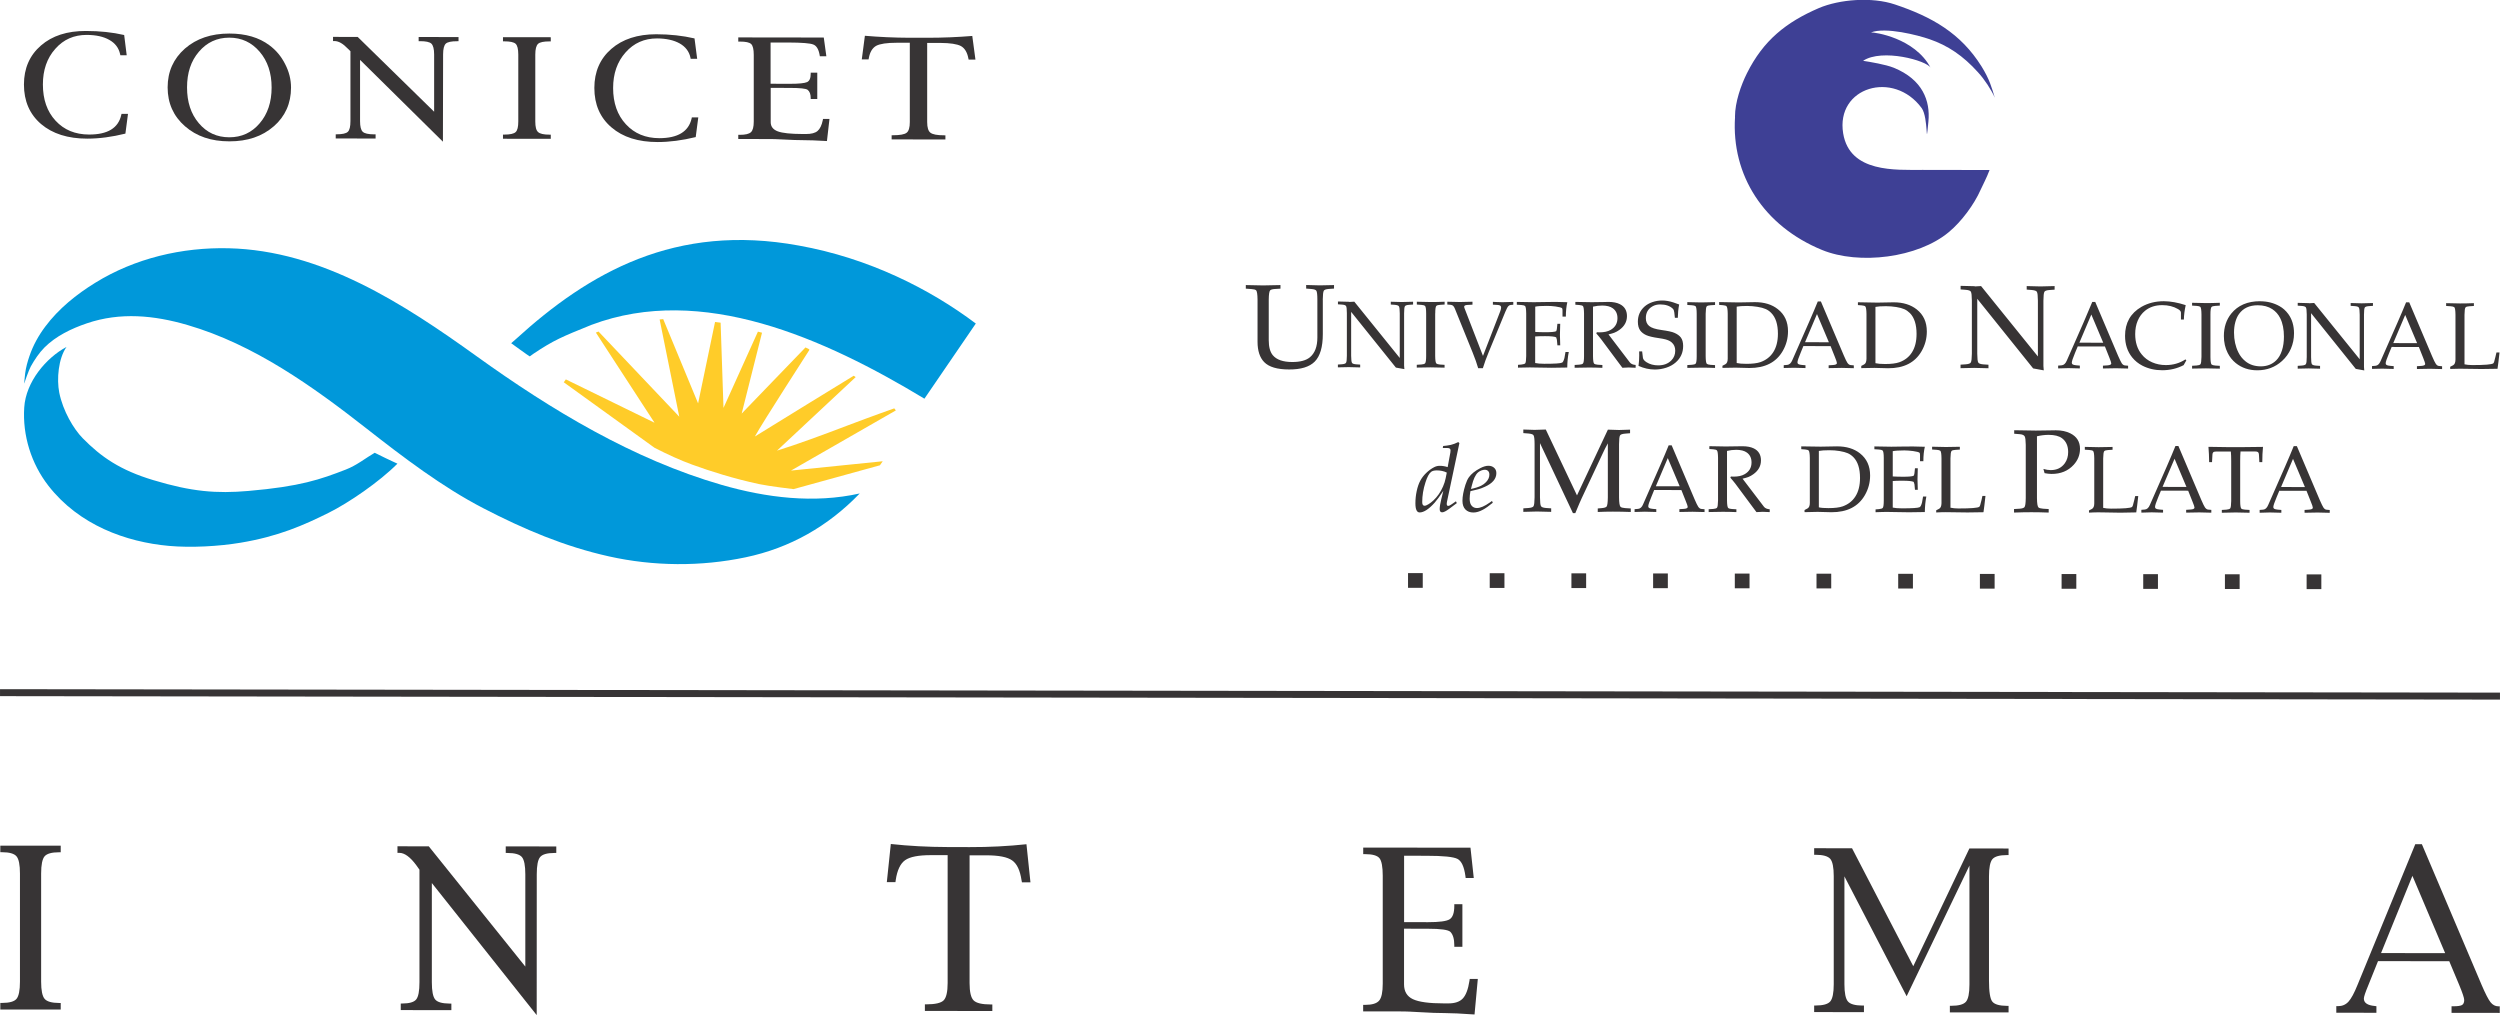 <?xml version="1.0" encoding="UTF-8"?>
<!DOCTYPE svg PUBLIC "-//W3C//DTD SVG 1.1//EN" "http://www.w3.org/Graphics/SVG/1.1/DTD/svg11.dtd">
<!-- Creator: CorelDRAW 2020 (64-Bit) -->
<svg xmlns="http://www.w3.org/2000/svg" xml:space="preserve" width="24.296mm" height="9.866mm" version="1.1" style="shape-rendering:geometricPrecision; text-rendering:geometricPrecision; image-rendering:optimizeQuality; fill-rule:evenodd; clip-rule:evenodd"
viewBox="0 0 426.27 173.1"
 xmlns:xlink="http://www.w3.org/1999/xlink"
 xmlns:xodm="http://www.corel.com/coreldraw/odm/2003">
 <defs>
  <style type="text/css">
   <![CDATA[
    .fil0 {fill:#373435}
    .fil2 {fill:#FFCC29}
    .fil1 {fill:#0098DA}
    .fil3 {fill:#3E4095}
   ]]>
  </style>
 </defs>
 <g id="Capa_x0020_1">
  <g id="_2056625896720">
   <polygon class="fil0" points="-0,118.7 426.27,119.29 426.27,118.1 -0,117.51 "/>
   <path class="fil0" d="M10.35 172.14l-10.3 -0.01 0 -1.12 0.29 0c1.26,0 2.08,-0.23 2.47,-0.69 0.39,-0.46 0.59,-1.44 0.59,-2.94l0 -18.43c0,-1.49 -0.19,-2.47 -0.59,-2.94 -0.39,-0.46 -1.21,-0.7 -2.47,-0.7l-0.29 0 0 -1.12 10.3 0.01 0 1.12 -0.27 0c-1.26,-0 -2.08,0.23 -2.48,0.69 -0.39,0.46 -0.59,1.44 -0.59,2.94l0 18.43c0,1.49 0.2,2.47 0.59,2.93 0.4,0.47 1.22,0.7 2.48,0.71l0.27 0 0 1.11z"/>
   <path class="fil0" d="M73.63 150.59l0 16.89c0,1.5 0.19,2.48 0.57,2.94 0.38,0.46 1.2,0.69 2.44,0.7l0.32 0 0 1.12 -8.63 -0.01 0 -1.12 0.22 0c1.23,0 2.04,-0.23 2.41,-0.69 0.38,-0.46 0.56,-1.44 0.56,-2.94l0 -19.19 -0.54 -0.76c-1.04,-1.41 -2.01,-2.11 -2.89,-2.11l-0.32 0 0 -1.12 5.34 0.01 16.46 20.5 0 -15.73c0,-1.49 -0.19,-2.47 -0.58,-2.94 -0.39,-0.46 -1.21,-0.7 -2.47,-0.7l-0.29 0 0 -1.12 8.62 0.01 0 1.11 -0.32 0c-1.23,-0 -2.04,0.23 -2.43,0.69 -0.39,0.46 -0.58,1.44 -0.58,2.94l-0.01 24.02 -17.87 -22.51z"/>
   <path class="fil0" d="M161.59 145.81l-2.84 -0c-2.13,-0 -3.6,0.28 -4.42,0.86 -0.81,0.57 -1.35,1.7 -1.6,3.38l-0.05 0.36 -1.47 -0 0.68 -6.5c3.1,0.34 6.33,0.51 9.69,0.52l3.75 0.01c3.36,0.01 6.59,-0.16 9.69,-0.49l0.68 6.5 -1.45 -0 -0.07 -0.36c-0.25,-1.68 -0.78,-2.81 -1.6,-3.38 -0.81,-0.58 -2.29,-0.87 -4.42,-0.87l-2.84 -0 0 21.79c0,1.51 0.23,2.49 0.69,2.95 0.46,0.46 1.43,0.69 2.92,0.69l0.27 0 0 1.12 -11.5 -0.02 0 -1.12 0.27 0c1.5,0 2.48,-0.23 2.93,-0.68 0.45,-0.46 0.68,-1.44 0.68,-2.95l0 -21.79z"/>
   <path class="fil0" d="M239.4 158.35l0 9.49c0,1.21 0.5,2.05 1.51,2.53 1.01,0.48 2.78,0.72 5.31,0.72l0.75 0c1.11,0 1.93,-0.28 2.45,-0.84 0.53,-0.56 0.91,-1.56 1.13,-2.99l0.05 -0.34 1.38 0 -0.56 6.06c-2.27,-0.16 -3.95,-0.24 -5.06,-0.24 -1.18,-0 -2.56,-0.05 -4.16,-0.15 -1.56,-0.09 -2.51,-0.13 -2.83,-0.13l-6.94 -0.01 0 -1.11 0.32 0c1.2,0 2,-0.24 2.41,-0.73 0.41,-0.48 0.61,-1.45 0.61,-2.91l0 -18.37c0,-1.54 -0.19,-2.54 -0.56,-3 -0.38,-0.46 -1.19,-0.69 -2.45,-0.69l-0.32 0 0 -1.12 18.29 0.02 0.56 5.17 -1.38 -0 -0.05 -0.38c-0.22,-1.57 -0.67,-2.53 -1.35,-2.88 -0.67,-0.35 -2.43,-0.53 -5.27,-0.53l-3.83 -0.01 0 11.32 4.09 0.01c1.92,0 3.14,-0.16 3.67,-0.49 0.53,-0.33 0.8,-1.09 0.8,-2.27l0 -0.31 1.38 0 0 7.27 -1.38 -0 0 -0.27c0,-1.06 -0.22,-1.81 -0.66,-2.27 -0.36,-0.36 -1.63,-0.54 -3.81,-0.54l-4.09 -0.01z"/>
   <path class="fil0" d="M314.49 149.39l0 18.43c0,1.49 0.2,2.47 0.59,2.93 0.39,0.47 1.23,0.7 2.49,0.71l0.25 0 0 1.12 -8.49 -0.01 0 -1.12 0.25 0c1.27,0 2.1,-0.23 2.5,-0.7 0.39,-0.47 0.59,-1.44 0.59,-2.93l0 -18.43c0,-1.49 -0.2,-2.48 -0.59,-2.94 -0.4,-0.46 -1.23,-0.7 -2.5,-0.7l-0.25 0 0 -1.12 6.46 0.01 10.44 20.11 9.57 -20.08 6.68 0.01 0 1.12 -0.28 0c-1.25,-0 -2.07,0.23 -2.47,0.69 -0.39,0.46 -0.59,1.44 -0.59,2.94l0 17.73c0,1.97 0.19,3.18 0.59,3.65 0.39,0.46 1.21,0.69 2.47,0.7l0.28 0 0 1.12 -10.01 -0.01 0 -1.12 0.22 0c1.28,0 2.12,-0.23 2.52,-0.69 0.4,-0.46 0.6,-1.44 0.6,-2.94l0 -20.28 -10.71 22.28 -10.62 -20.46z"/>
   <path class="fil0" d="M405.99 162.51l10.93 0.01 -5.58 -13.18 -5.35 13.17zm-0.52 1.38l-1.67 4.15c-0.49,1.18 -0.74,1.92 -0.74,2.23 0,0.73 0.62,1.15 1.85,1.26l0.29 0.04 0 1.12 -6.84 -0.01 0 -1.12 0.29 0c0.72,0 1.31,-0.25 1.78,-0.76 0.47,-0.51 0.99,-1.47 1.56,-2.89l9.84 -23.97 1.12 0 10.19 24c0.64,1.49 1.14,2.47 1.51,2.94 0.37,0.47 0.82,0.71 1.35,0.71l0.23 0 0 1.12 -8.22 -0.01 0 -1.12 0.31 0c0.73,0 1.22,-0.07 1.47,-0.21 0.25,-0.15 0.38,-0.43 0.38,-0.85 0,-0.35 -0.29,-1.21 -0.86,-2.59l-1.69 -4.03 -12.14 -0.02z"/>
   <path class="fil1" d="M166.38 55.17l-8.76 12.81c-17.07,-10.31 -37.95,-19.67 -56.77,-12.59 -5.02,2.03 -6.43,2.61 -9.87,4.91 -0.05,0.03 -0.59,0.43 -0.65,0.47 -0.04,0.03 -3.17,-2.25 -3.17,-2.25 0,0 0.66,-0.58 0.79,-0.69 12.5,-11.39 27.23,-19.82 48.26,-15.96 11.93,2.14 22.32,7.39 30.18,13.3z"/>
   <path class="fil1" d="M38.97 42.33c15.87,0.37 29.84,9.46 42.32,18.43 12.7,9.13 26.65,17.56 41.76,21.92 7.61,2.19 15.74,3.21 23.54,1.46 -5.37,5.58 -11.88,9.3 -19.47,10.89 -7.63,1.6 -15.68,1.54 -23.29,-0.16 -7.59,-1.69 -14.51,-4.63 -21.42,-8.21 -7,-3.62 -13.68,-8.71 -19.86,-13.55 -9.22,-7.22 -19.22,-14.38 -30.58,-17.69 -5.68,-1.66 -11.46,-2.23 -17.16,-0.29 -2.62,0.89 -5.26,2.15 -7.23,4.12 -0.9,0.9 -1.71,2.11 -2.33,3.23 -0.32,0.59 -1.08,2.66 -1.09,2.92 -0.04,-0.09 0.02,-0.93 0.13,-1.75 0.13,-1 0.4,-1.98 0.73,-2.94 0.62,-1.82 1.55,-3.5 2.7,-5.03 2.28,-3.05 5.3,-5.48 8.51,-7.46 6.78,-4.19 14.8,-6.08 22.75,-5.89z"/>
   <path class="fil0" d="M21.39 22.78c-2.34,0.58 -4.51,0.86 -6.52,0.86 -3.3,-0 -5.93,-0.84 -7.87,-2.49 -1.94,-1.66 -2.92,-3.91 -2.92,-6.74 0,-2.75 0.97,-4.98 2.9,-6.65 1.92,-1.67 4.48,-2.49 7.67,-2.48 2.35,0 4.53,0.23 6.52,0.69l0.43 3.45 -1.08 0 -0.05 -0.21c-0.23,-1.04 -0.83,-1.84 -1.82,-2.4 -0.99,-0.57 -2.27,-0.85 -3.86,-0.86 -2.19,-0 -3.97,0.78 -5.37,2.38 -1.41,1.58 -2.11,3.61 -2.11,6.07 0,2.55 0.71,4.61 2.16,6.18 1.46,1.58 3.35,2.35 5.7,2.36 3.16,0.01 5,-1.09 5.5,-3.34l0.05 -0.19 1.1 0 -0.44 3.36z"/>
   <path class="fil0" d="M46.67 21.55c1.95,-1.7 2.95,-3.92 2.95,-6.61 0,-1.39 -0.34,-2.73 -1.01,-4.02 -0.66,-1.31 -1.55,-2.37 -2.69,-3.21 -1.76,-1.32 -4.04,-1.99 -6.82,-1.99 -3.09,-0 -5.6,0.85 -7.57,2.56 -1.96,1.73 -2.95,3.93 -2.95,6.62 0,2.69 0.99,4.91 2.95,6.62 1.97,1.73 4.48,2.58 7.57,2.58 3.07,0.01 5.61,-0.84 7.57,-2.56zm-12.76 -0.53c-1.36,-1.59 -2.02,-3.63 -2.02,-6.11 0,-2.49 0.66,-4.51 2.03,-6.1 1.36,-1.59 3.08,-2.39 5.18,-2.39 2.09,0 3.81,0.81 5.17,2.4 1.36,1.59 2.04,3.62 2.04,6.11 0,2.48 -0.68,4.52 -2.04,6.1 -1.36,1.59 -3.08,2.38 -5.17,2.38 -2.11,-0 -3.85,-0.8 -5.19,-2.39z"/>
   <path class="fil0" d="M61.39 10.23l0 10.42c0,0.93 0.15,1.53 0.46,1.82 0.3,0.29 0.94,0.43 1.93,0.44l0.26 0 0 0.71 -6.8 -0.01 0 -0.71 0.16 0c0.97,0 1.61,-0.14 1.91,-0.43 0.3,-0.29 0.44,-0.89 0.44,-1.82l0 -11.92 -0.43 -0.42c-0.83,-0.87 -1.59,-1.31 -2.29,-1.31l-0.25 0 0 -0.71 4.21 0.01 13.03 12.75 0 -9.77c0,-0.94 -0.17,-1.55 -0.47,-1.84 -0.31,-0.29 -0.96,-0.42 -1.96,-0.42l-0.21 0 0 -0.71 6.8 0.01 0 0.71 -0.25 0c-0.97,-0 -1.61,0.13 -1.92,0.41 -0.3,0.29 -0.46,0.9 -0.46,1.84l-0.03 14.88 -14.12 -13.94z"/>
   <path class="fil0" d="M93.91 23.67l-8.15 -0.01 0 -0.71 0.21 0c0.99,0 1.64,-0.14 1.95,-0.43 0.31,-0.29 0.45,-0.89 0.45,-1.82l0 -11.39c0,-0.94 -0.15,-1.55 -0.45,-1.84 -0.32,-0.29 -0.97,-0.42 -1.95,-0.42l-0.21 0 0 -0.71 8.15 0.01 0 0.71 -0.21 0c-0.99,-0 -1.64,0.13 -1.95,0.41 -0.32,0.29 -0.48,0.9 -0.48,1.84l0 11.39c0,0.94 0.15,1.54 0.48,1.82 0.31,0.29 0.96,0.44 1.95,0.44l0.21 0 0 0.71z"/>
   <path class="fil0" d="M118.64 23.37c-2.34,0.57 -4.49,0.85 -6.5,0.85 -3.32,-0 -5.94,-0.83 -7.88,-2.5 -1.94,-1.65 -2.92,-3.9 -2.92,-6.73 0,-2.75 0.97,-4.98 2.89,-6.65 1.92,-1.67 4.49,-2.5 7.66,-2.5 2.36,0 4.53,0.25 6.53,0.71l0.45 3.47 -1.11 -0 -0.04 -0.22c-0.22,-1.02 -0.84,-1.83 -1.82,-2.39 -1,-0.56 -2.28,-0.85 -3.87,-0.86 -2.17,-0 -3.96,0.79 -5.37,2.39 -1.41,1.58 -2.12,3.6 -2.12,6.07 0,2.54 0.72,4.61 2.18,6.18 1.45,1.58 3.35,2.36 5.68,2.37 3.17,0 5,-1.12 5.52,-3.34l0.04 -0.2 1.1 0 -0.44 3.37z"/>
   <path class="fil0" d="M131.41 14.99l0 5.84c0,0.75 0.41,1.27 1.21,1.57 0.8,0.3 2.2,0.44 4.22,0.45l0.59 0c0.89,0 1.54,-0.16 1.96,-0.51 0.42,-0.35 0.72,-0.98 0.9,-1.85l0.04 -0.21 1.1 0 -0.43 3.77c-1.81,-0.11 -3.15,-0.15 -4.04,-0.15 -0.92,0 -2.03,-0.04 -3.29,-0.11 -1.25,-0.07 -2.01,-0.08 -2.27,-0.08l-5.52 -0.01 0 -0.71 0.27 0c0.94,0 1.57,-0.15 1.89,-0.45 0.32,-0.3 0.48,-0.9 0.48,-1.8l0 -11.39c0,-0.95 -0.15,-1.56 -0.44,-1.84 -0.3,-0.29 -0.94,-0.42 -1.93,-0.42l-0.27 0 0 -0.71 14.58 0.02 0.44 3.2 -1.11 -0 -0.04 -0.24c-0.17,-0.97 -0.54,-1.57 -1.08,-1.77 -0.53,-0.22 -1.94,-0.33 -4.21,-0.34l-3.07 -0 0 7.03 3.3 0.01c1.52,0 2.49,-0.1 2.92,-0.29 0.42,-0.2 0.62,-0.67 0.62,-1.41l0 -0.2 1.12 0 0 4.49 -1.12 -0 0 -0.17c0,-0.64 -0.17,-1.12 -0.53,-1.4 -0.28,-0.21 -1.29,-0.32 -3.02,-0.32l-3.3 -0.01z"/>
   <path class="fil0" d="M155.14 7.29l-2.24 -0c-1.69,-0 -2.86,0.18 -3.5,0.52 -0.64,0.36 -1.07,1.05 -1.26,2.09l-0.04 0.23 -1.16 -0 0.53 -4.03c2.45,0.21 5.01,0.33 7.67,0.34l2.96 0c2.68,0 5.24,-0.11 7.68,-0.31l0.54 4.03 -1.16 -0 -0.05 -0.22c-0.2,-1.05 -0.63,-1.73 -1.27,-2.09 -0.65,-0.34 -1.82,-0.52 -3.5,-0.53l-2.25 -0 0 13.49c0,0.93 0.19,1.55 0.56,1.82 0.37,0.29 1.13,0.44 2.33,0.44l0.22 0 0 0.71 -9.17 -0.01 0 -0.71 0.21 0c1.21,0 1.99,-0.14 2.35,-0.43 0.36,-0.27 0.54,-0.89 0.54,-1.82l0 -13.49z"/>
   <path class="fil2" d="M137.36 59.22c-1.09,1.12 -7.01,7.25 -10.9,11.3 0.72,-2.91 3.41,-13.54 3.47,-13.79 -0.24,-0.06 -0.47,-0.12 -0.7,-0.18 -0.38,0.85 -4.65,10.28 -5.87,13l-0.49 -14.53c-0.32,-0.04 -0.64,-0.08 -0.95,-0.12l-2.89 13.88 -5.95 -14.37 -0.61 0.06 3.35 16.58 -13.77 -14.52c-0.16,0.07 -0.29,0.11 -0.45,0.18l10 15.37 -15.12 -7.39 -0.25 0.34 0.03 0.02 -0.05 0.01 -0.09 0.12 15.48 11.17c2.28,1.17 4.43,2.15 6.44,2.88 3.1,1.13 7.05,2.38 11.37,3.31 1.78,0.38 5.89,0.86 5.89,0.86l14.73 -4.06 0.48 -0.69 -15.64 1.59 17.88 -10.26 -0.27 -0.35c-0.01,0 -3.62,1.27 -8.1,2.97 -3.95,1.51 -8.56,3.21 -11.9,4.24l13.42 -12.54 -0.34 -0.23c-0,0 -13.9,8.51 -16.85,10.36 1.41,-2.57 9.13,-14.47 9.29,-14.76 0.08,-0.14 -0.45,-0.32 -0.65,-0.42z"/>
   <path class="fil1" d="M67.77 79.05c-3.08,3.11 -8.32,6.69 -11.76,8.4 -4.25,2.11 -8.53,4.01 -15,5.09 -3.71,0.62 -8.43,0.88 -12.21,0.54 -7.32,-0.66 -15.33,-3.54 -20.56,-10.27 -2.91,-3.75 -4.42,-8.55 -4.11,-13.34 0.28,-4.38 3.74,-8.46 7.21,-10.32 -1.4,1.98 -1.69,5.5 -1.24,7.79 0.63,3.14 2.45,6.2 4,7.78 3.15,3.21 6.4,5.45 12.02,7.14 6.58,1.99 10.8,2.32 16.23,1.85 8.86,-0.76 12.29,-1.97 16.62,-3.65 1.87,-0.72 3.44,-2.01 4.92,-2.86 2.63,1.32 3.89,1.85 3.88,1.86z"/>
   <path class="fil0" d="M420.22 62.12c0.37,0.08 0.82,0.13 1.33,0.13 2.15,0 3.34,-0.1 3.58,-0.3 0.1,-0.08 0.2,-0.37 0.3,-0.86 0.01,-0.03 0.03,-0.09 0.05,-0.18l0.19 -0.81 0.52 0c-0.14,1.28 -0.25,2.2 -0.34,2.78 -1.33,0.03 -2.24,0.04 -2.73,0.04 -0.48,-0 -1.48,-0.01 -2.98,-0.04 -0.34,-0.01 -0.58,-0.01 -0.75,-0.01 -0.38,0 -0.92,0.01 -1.61,0.04l0 -0.37 0.5 -0.26c0.26,-0.14 0.39,-0.46 0.4,-0.95l0 -7.66c-0.01,-0.73 -0.07,-1.16 -0.2,-1.29 -0.11,-0.08 -0.31,-0.14 -0.61,-0.16l-0.78 -0.05 0 -0.48c0.9,0.03 1.69,0.05 2.36,0.05 0.67,0 1.46,-0.01 2.37,-0.05l0 0.48 -0.78 0.05c-0.32,0.02 -0.54,0.08 -0.64,0.19 -0.12,0.13 -0.17,0.56 -0.18,1.26l0 8.43zm-12.15 -3.61l2.04 -4.81 2.03 4.81 -4.08 -0.01zm2.71 -6.96l-0.52 0c-0.38,0.94 -0.87,2.1 -1.48,3.49l-2.87 6.53c-0.21,0.5 -0.5,0.77 -0.86,0.8l-0.6 0.05 0 0.48c0.92,-0.03 1.5,-0.05 1.75,-0.04 0.25,0 0.9,0.01 1.95,0.05l0 -0.48 -0.6 -0.05c-0.3,-0.02 -0.51,-0.08 -0.62,-0.15 -0.1,-0.06 -0.15,-0.16 -0.15,-0.29 0,-0.23 0.19,-0.8 0.57,-1.7l0.45 -1.08 4.64 0.01 0.74 1.86c0.22,0.56 0.34,0.9 0.34,1.03 0,0.19 -0.22,0.3 -0.66,0.33l-0.75 0.05 0 0.48c1.19,-0.03 1.94,-0.04 2.24,-0.04 0.3,0 0.98,0.01 2.05,0.05l0 -0.48 -0.55 -0.05c-0.2,-0.02 -0.38,-0.15 -0.53,-0.38 -0.13,-0.19 -0.34,-0.61 -0.62,-1.27l-3.9 -9.19zm-17.06 0.16l0.87 -0.05 7.76 9.6 0 -7.6c-0.01,-0.66 -0.05,-1.05 -0.14,-1.2 -0.06,-0.14 -0.3,-0.23 -0.68,-0.26l-0.72 -0.05 0 -0.48c1.04,0.03 1.66,0.05 1.86,0.05 0.26,0 0.91,-0.02 1.94,-0.05l0 0.48 -0.71 0.05c-0.39,0.03 -0.63,0.12 -0.69,0.25 -0.08,0.14 -0.13,0.54 -0.13,1.2l0 8.91c0,0.08 0.01,0.22 0.03,0.41 0.01,0.08 0.01,0.15 0.02,0.19l-1.45 -0.26 -7.62 -9.5 0 7.48c0,0.66 0.05,1.06 0.13,1.2 0.07,0.14 0.3,0.22 0.68,0.26l0.72 0.05 0 0.48c-1.02,-0.04 -1.67,-0.05 -1.94,-0.05 -0.26,-0 -0.88,0.01 -1.87,0.04l0 -0.48 0.72 -0.05c0.39,-0.04 0.61,-0.12 0.68,-0.26 0.09,-0.14 0.14,-0.54 0.14,-1.2l0 -7.25c-0.01,-0.65 -0.05,-1.05 -0.14,-1.19 -0.07,-0.14 -0.29,-0.23 -0.68,-0.26l-0.72 -0.05 0 -0.48c0.64,0.03 1.29,0.04 1.94,0.05zm-8.74 0.34c-1.42,-0 -2.49,0.49 -3.21,1.49 -0.27,0.37 -0.48,0.84 -0.63,1.39 -0.15,0.55 -0.22,1.15 -0.22,1.79 0,1.25 0.25,2.37 0.74,3.36 0.3,0.61 0.69,1.1 1.18,1.5 0.71,0.59 1.58,0.88 2.62,0.89 1.07,0 1.96,-0.34 2.65,-1.02 0.43,-0.43 0.76,-0.99 0.98,-1.69 0.23,-0.69 0.34,-1.49 0.34,-2.37 0,-1.24 -0.21,-2.29 -0.64,-3.15 -0.32,-0.64 -0.77,-1.15 -1.35,-1.53 -0.67,-0.44 -1.49,-0.66 -2.47,-0.66zm0.39 -0.68c1.22,0 2.32,0.28 3.3,0.83 0.58,0.32 1.08,0.77 1.5,1.34 0.65,0.89 0.98,1.99 0.98,3.3 0,0.93 -0.18,1.8 -0.53,2.61 -0.35,0.81 -0.86,1.51 -1.51,2.1 -1.17,1.06 -2.58,1.59 -4.22,1.59 -1.43,-0 -2.65,-0.41 -3.67,-1.23 -0.57,-0.46 -1.02,-1.03 -1.37,-1.71 -0.44,-0.86 -0.66,-1.83 -0.66,-2.9 0,-1.51 0.42,-2.79 1.26,-3.83 1.13,-1.4 2.77,-2.11 4.92,-2.11zm-8.47 2.25l0 7.25c0.01,0.73 0.07,1.16 0.2,1.29 0.1,0.08 0.3,0.14 0.62,0.17l0.78 0.05 0 0.48c-0.84,-0.03 -1.63,-0.05 -2.37,-0.05 -0.74,-0 -1.52,0.01 -2.36,0.04l0 -0.48 0.78 -0.05c0.32,-0.02 0.54,-0.09 0.64,-0.2 0.11,-0.14 0.17,-0.56 0.18,-1.26l0 -7.25c-0.01,-0.73 -0.07,-1.16 -0.2,-1.29 -0.11,-0.08 -0.31,-0.14 -0.62,-0.16l-0.78 -0.05 0 -0.48c0.91,0.03 1.69,0.05 2.36,0.05 0.67,0 1.46,-0.01 2.37,-0.05l0 0.48 -0.78 0.05c-0.32,0.02 -0.54,0.08 -0.64,0.19 -0.12,0.13 -0.18,0.56 -0.18,1.26zm-4.11 7.83l-0.15 -0.17c-1,0.65 -2.11,0.97 -3.34,0.97 -0.85,0 -1.63,-0.16 -2.34,-0.47 -0.71,-0.31 -1.31,-0.76 -1.78,-1.35 -0.74,-0.9 -1.11,-2.06 -1.11,-3.46 0,-0.85 0.14,-1.61 0.43,-2.29 0.29,-0.68 0.71,-1.25 1.25,-1.69 0.79,-0.64 1.76,-0.96 2.92,-0.96 1.03,0 1.93,0.22 2.7,0.67 0.33,0.19 0.5,0.39 0.5,0.62l0 1.16 0.5 0c0.01,-0.71 0.11,-1.52 0.31,-2.45 -1.33,-0.44 -2.57,-0.66 -3.72,-0.67 -1.43,-0 -2.7,0.32 -3.82,0.96 -1.87,1.08 -2.8,2.73 -2.8,4.94 0,1.46 0.41,2.69 1.22,3.69 0.47,0.58 1.05,1.05 1.75,1.41 1.01,0.51 2.13,0.77 3.36,0.77 1.33,0 2.55,-0.29 3.66,-0.87l0.45 -0.8zm-18.25 -3.02l4.08 0.01 -2.03 -4.81 -2.04 4.81zm2.71 -6.96l3.9 9.19c0.29,0.66 0.5,1.08 0.62,1.27 0.15,0.23 0.33,0.35 0.54,0.38l0.55 0.05 0 0.48c-1.07,-0.04 -1.75,-0.05 -2.05,-0.05 -0.3,0 -1.05,0.01 -2.24,0.04l0 -0.48 0.76 -0.05c0.44,-0.03 0.66,-0.14 0.66,-0.33 0,-0.13 -0.11,-0.47 -0.34,-1.03l-0.74 -1.86 -4.64 -0.01 -0.45 1.08c-0.38,0.9 -0.56,1.47 -0.56,1.7 0,0.13 0.05,0.22 0.15,0.29 0.11,0.07 0.32,0.12 0.62,0.15l0.6 0.05 0 0.48c-1.05,-0.04 -1.7,-0.05 -1.95,-0.05 -0.25,0 -0.84,0.01 -1.75,0.05l0 -0.48 0.6 -0.05c0.37,-0.03 0.66,-0.3 0.87,-0.79l2.87 -6.53c0.61,-1.4 1.1,-2.56 1.48,-3.49l0.52 0zm-20.55 -2.63l1.09 -0.06 9.69 12 0 -9.51c-0.01,-0.82 -0.06,-1.32 -0.17,-1.5 -0.08,-0.17 -0.36,-0.27 -0.85,-0.32l-0.89 -0.07 0 -0.6c1.3,0.04 2.08,0.06 2.33,0.06 0.33,0 1.14,-0.02 2.43,-0.06l0 0.61 -0.88 0.06c-0.49,0.04 -0.78,0.14 -0.86,0.31 -0.11,0.18 -0.16,0.68 -0.17,1.5l0 11.14c0,0.09 0.02,0.27 0.04,0.52 0.01,0.1 0.01,0.18 0.02,0.23l-1.81 -0.33 -9.53 -11.87 0 9.36c0.01,0.82 0.06,1.32 0.17,1.5 0.09,0.17 0.37,0.28 0.85,0.32l0.89 0.06 0 0.6c-1.27,-0.04 -2.09,-0.06 -2.43,-0.06 -0.32,-0 -1.09,0.02 -2.33,0.05l0 -0.6 0.9 -0.06c0.49,-0.04 0.77,-0.15 0.85,-0.32 0.11,-0.17 0.17,-0.67 0.18,-1.5l0 -9.06c-0.01,-0.82 -0.06,-1.32 -0.17,-1.5 -0.08,-0.17 -0.37,-0.28 -0.85,-0.32l-0.9 -0.07 0 -0.61c0.8,0.03 1.61,0.05 2.42,0.06zm-16.92 3.48l0 9.61c0.38,0.09 0.93,0.14 1.65,0.14 1.03,0 1.84,-0.1 2.42,-0.3 0.94,-0.34 1.66,-0.9 2.15,-1.68 0.53,-0.83 0.79,-1.88 0.79,-3.15 0,-1.6 -0.38,-2.79 -1.13,-3.55 -0.3,-0.29 -0.61,-0.52 -0.96,-0.67 -0.34,-0.15 -0.8,-0.28 -1.38,-0.37 -0.58,-0.09 -1.17,-0.14 -1.75,-0.14 -0.79,-0 -1.39,0.04 -1.79,0.12zm-2.43 10.08l0.5 -0.26c0.26,-0.14 0.39,-0.46 0.4,-0.96l0 -7.65c-0.01,-0.73 -0.08,-1.15 -0.2,-1.28 -0.08,-0.09 -0.29,-0.15 -0.61,-0.18l-0.65 -0.05 0 -0.48c1.6,0.04 2.7,0.06 3.32,0.06 0.6,0 1.33,-0.01 2.2,-0.04 0.26,-0.01 0.45,-0.01 0.6,-0.01 1.59,0 2.89,0.41 3.91,1.21 1.15,0.91 1.72,2.16 1.72,3.77 0,1.2 -0.3,2.32 -0.9,3.36 -1.12,1.94 -3.02,2.91 -5.7,2.9 -0.18,-0 -0.44,-0.01 -0.75,-0.02 -0.71,-0.03 -1.24,-0.04 -1.59,-0.04 -0.36,0 -1.11,0.01 -2.24,0.04l0 -0.37zm-9.58 -4.04l2.04 -4.81 2.03 4.81 -4.07 -0.01zm2.7 -6.96l-0.52 0c-0.38,0.94 -0.87,2.1 -1.48,3.49l-2.87 6.53c-0.21,0.5 -0.5,0.77 -0.86,0.8l-0.6 0.05 0 0.48c0.92,-0.03 1.51,-0.05 1.76,-0.04 0.25,0 0.9,0.01 1.95,0.05l0 -0.48 -0.6 -0.05c-0.29,-0.02 -0.5,-0.08 -0.62,-0.15 -0.1,-0.06 -0.15,-0.16 -0.15,-0.29 0,-0.23 0.19,-0.8 0.57,-1.7l0.44 -1.08 4.64 0.01 0.74 1.86c0.23,0.56 0.34,0.9 0.34,1.03 0,0.19 -0.22,0.3 -0.66,0.33l-0.75 0.05 0 0.48c1.19,-0.03 1.94,-0.04 2.24,-0.04 0.3,0 0.98,0.01 2.05,0.05l0 -0.48 -0.55 -0.05c-0.2,-0.02 -0.38,-0.15 -0.54,-0.38 -0.13,-0.19 -0.34,-0.61 -0.62,-1.27l-3.9 -9.19zm-14.35 0.89l0 9.61c0.38,0.09 0.93,0.14 1.65,0.14 1.03,0 1.84,-0.1 2.42,-0.3 0.94,-0.34 1.66,-0.9 2.16,-1.68 0.53,-0.83 0.8,-1.88 0.8,-3.15 0,-1.6 -0.38,-2.79 -1.14,-3.55 -0.29,-0.3 -0.61,-0.52 -0.96,-0.67 -0.34,-0.15 -0.8,-0.28 -1.38,-0.37 -0.59,-0.1 -1.17,-0.14 -1.76,-0.15 -0.79,0 -1.39,0.04 -1.79,0.12zm-2.43 10.08l0.5 -0.26c0.26,-0.14 0.4,-0.46 0.4,-0.96l0 -7.65c-0.01,-0.73 -0.08,-1.15 -0.21,-1.28 -0.08,-0.09 -0.29,-0.15 -0.61,-0.18l-0.64 -0.05 0 -0.48c1.59,0.04 2.7,0.06 3.32,0.06 0.6,0 1.33,-0.01 2.19,-0.04 0.26,-0.01 0.46,-0.01 0.6,-0.01 1.59,0 2.9,0.4 3.91,1.21 1.15,0.9 1.72,2.16 1.72,3.76 0,1.2 -0.3,2.32 -0.9,3.36 -1.12,1.94 -3.02,2.91 -5.7,2.9 -0.19,0 -0.44,-0.01 -0.76,-0.02 -0.7,-0.03 -1.23,-0.04 -1.59,-0.04 -0.36,-0 -1.11,0.01 -2.23,0.04l0 -0.37zm-2.86 -8.87l0 7.25c0.01,0.73 0.07,1.16 0.2,1.29 0.1,0.08 0.3,0.14 0.62,0.17l0.78 0.05 0 0.48c-0.84,-0.04 -1.63,-0.05 -2.37,-0.05 -0.74,0 -1.53,0.01 -2.36,0.04l0 -0.48 0.78 -0.05c0.33,-0.02 0.54,-0.09 0.64,-0.19 0.12,-0.14 0.18,-0.56 0.18,-1.26l0 -7.25c-0,-0.74 -0.07,-1.17 -0.2,-1.29 -0.11,-0.08 -0.31,-0.14 -0.62,-0.16l-0.78 -0.05 0 -0.48c0.91,0.03 1.7,0.05 2.36,0.05 0.67,0 1.46,-0.02 2.37,-0.05l0 0.48 -0.78 0.05c-0.32,0.02 -0.54,0.08 -0.64,0.19 -0.11,0.13 -0.17,0.56 -0.18,1.26zm-4.74 0.69l-0.51 0 -0.1 -0.92c-0.03,-0.28 -0.11,-0.49 -0.25,-0.63 -0.5,-0.48 -1.22,-0.73 -2.16,-0.73 -0.5,0 -0.94,0.11 -1.33,0.34 -0.74,0.43 -1.11,1.09 -1.11,1.99 0,0.58 0.18,1.02 0.56,1.34 0.38,0.32 1.07,0.55 2.1,0.69 1.07,0.15 1.81,0.3 2.22,0.49 0.48,0.21 0.85,0.47 1.09,0.79 0.26,0.35 0.39,0.83 0.39,1.44 0,1.14 -0.42,2.07 -1.27,2.81 -0.43,0.38 -0.96,0.68 -1.59,0.89 -0.63,0.21 -1.29,0.32 -1.96,0.32 -0.94,-0 -1.87,-0.21 -2.79,-0.62 0.08,-0.6 0.12,-1.19 0.12,-1.77 0,-0.15 -0,-0.38 -0.01,-0.7l0.51 0 0.13 1.08c0.03,0.27 0.24,0.52 0.61,0.76 0.56,0.36 1.24,0.54 2.01,0.54 0.92,0 1.67,-0.28 2.23,-0.85 0.44,-0.44 0.66,-0.99 0.66,-1.65 0,-0.6 -0.2,-1.07 -0.61,-1.42 -0.25,-0.22 -0.6,-0.39 -1.05,-0.51 -0.24,-0.07 -0.63,-0.14 -1.17,-0.22 -0.99,-0.14 -1.69,-0.31 -2.13,-0.51 -0.43,-0.2 -0.76,-0.46 -0.99,-0.76 -0.28,-0.37 -0.42,-0.88 -0.42,-1.52 0,-1.05 0.38,-1.91 1.14,-2.59 0.36,-0.32 0.82,-0.58 1.35,-0.76 0.53,-0.18 1.08,-0.27 1.65,-0.27 0.61,0 1.25,0.11 1.92,0.33 0.25,0.08 0.57,0.2 0.98,0.35 -0.15,0.78 -0.22,1.54 -0.23,2.28zm-14.47 -1.89l0 8.43c0.01,0.73 0.07,1.16 0.2,1.29 0.1,0.08 0.3,0.14 0.62,0.17l0.78 0.05 0 0.48c-0.84,-0.04 -1.63,-0.05 -2.37,-0.05 -0.74,-0 -1.53,0.01 -2.36,0.04l0 -0.48 0.78 -0.05c0.33,-0.02 0.54,-0.09 0.64,-0.2 0.12,-0.14 0.18,-0.56 0.18,-1.26l0 -7.25c-0.01,-0.73 -0.07,-1.15 -0.19,-1.28 -0.09,-0.09 -0.29,-0.15 -0.63,-0.18l-0.66 -0.05 0 -0.48c1.46,0.03 2.39,0.05 2.78,0.05 0.54,0 1.25,-0.01 2.13,-0.03 0.33,-0.01 0.57,-0.02 0.73,-0.02 0.8,0 1.45,0.13 1.94,0.38 0.81,0.4 1.22,1.09 1.22,2.04 0,0.95 -0.43,1.74 -1.3,2.36 -0.28,0.2 -0.57,0.36 -0.87,0.48 -0.22,0.08 -0.55,0.18 -0.98,0.28l3.65 4.79c0.19,0.24 0.52,0.39 0.98,0.42l0 0.48c-0.63,-0.04 -1.02,-0.05 -1.17,-0.05 -0.16,0 -0.53,0.01 -1.09,0.05 -0.17,-0.24 -0.39,-0.53 -0.65,-0.87l-2.97 -3.99c-0.11,-0.15 -0.25,-0.32 -0.42,-0.52 -0.15,-0.17 -0.28,-0.33 -0.41,-0.48l0.09 -0.2c0.2,0.01 0.35,0.02 0.46,0.02 0.78,0 1.4,-0.14 1.88,-0.41 0.79,-0.45 1.18,-1.12 1.18,-2.01 0,-0.73 -0.26,-1.29 -0.79,-1.68 -0.42,-0.31 -1.03,-0.47 -1.82,-0.47 -0.51,-0 -1.04,0.06 -1.58,0.19zm-4.38 -0.76c-0.16,0.69 -0.25,1.51 -0.25,2.45l-0.57 0 0 -1.05c0,-0.22 -0.03,-0.35 -0.09,-0.4 -0.11,-0.09 -0.47,-0.19 -1.09,-0.28 -0.51,-0.07 -1,-0.1 -1.48,-0.1 -0.94,-0 -1.6,0.04 -1.99,0.13l0 4.31c0.54,0.03 1.13,0.05 1.76,0.05 0.95,0 1.55,-0.06 1.81,-0.17 0.07,-0.14 0.11,-0.28 0.12,-0.42l0.09 -0.85 0.48 0c-0.03,0.94 -0.05,1.56 -0.05,1.88 0,0.29 0.02,0.89 0.05,1.79l-0.48 0 -0.09 -0.96 -0.12 -0.4c-0.25,-0.13 -0.88,-0.2 -1.89,-0.2 -0.72,0 -1.28,0.02 -1.69,0.05l0 4.53c0.38,0.08 0.89,0.13 1.54,0.13 1.77,0 2.78,-0.06 3.05,-0.2 0.15,-0.07 0.28,-0.34 0.4,-0.79 0.04,-0.14 0.1,-0.48 0.18,-1.02l0.56 0c-0.17,0.83 -0.25,1.71 -0.26,2.65 -1.32,0.03 -2.22,0.04 -2.69,0.04 -0.49,-0 -1.35,-0.01 -2.58,-0.04 -0.51,-0.01 -0.88,-0.02 -1.11,-0.02 -0.43,0 -1.11,0.01 -2.02,0.04l0 -0.48 0.58 -0.05c0.35,-0.04 0.56,-0.11 0.65,-0.2 0.11,-0.13 0.16,-0.55 0.17,-1.25l0 -7.25c-0.01,-0.73 -0.07,-1.17 -0.2,-1.29 -0.11,-0.08 -0.31,-0.14 -0.62,-0.16l-0.78 -0.05 0 -0.48c1.38,0.03 2.34,0.05 2.88,0.05 0.37,0 1.08,-0.01 2.13,-0.03 0.66,-0.01 1.2,-0.02 1.59,-0.02 0.68,0 1.35,0.02 2,0.05zm-16.17 0.41l-0.9 0.05c-0.35,0.02 -0.52,0.12 -0.52,0.32 0,0.06 0.01,0.12 0.04,0.18l3.17 8.19 2.95 -7.63c0.1,-0.25 0.14,-0.46 0.14,-0.64 0,-0.26 -0.18,-0.39 -0.56,-0.42l-0.84 -0.05 0 -0.48 0.61 0.03c0.45,0.01 0.76,0.03 0.95,0.03l0.1 0 0.07 0 1.75 -0.05 0 0.48 -0.49 0.05c-0.12,0.01 -0.23,0.07 -0.34,0.18 -0.13,0.12 -0.31,0.45 -0.53,0.98l-2.8 6.79c-0.43,1.05 -0.78,1.99 -1.03,2.82l-0.8 -0c-0.21,-0.75 -0.53,-1.64 -0.94,-2.66l-3.03 -7.48c-0.09,-0.22 -0.19,-0.39 -0.3,-0.49 -0.11,-0.1 -0.24,-0.15 -0.41,-0.17l-0.58 -0.05 0 -0.48c1.08,0.03 1.8,0.05 2.14,0.05 0.35,0 1.06,-0.02 2.15,-0.05l0 0.48zm-6.36 1.5l0 7.25c0.01,0.73 0.07,1.16 0.21,1.29 0.1,0.08 0.3,0.14 0.61,0.17l0.78 0.05 0 0.48c-0.84,-0.03 -1.63,-0.05 -2.37,-0.05 -0.74,-0 -1.53,0.01 -2.37,0.04l0 -0.48 0.78 -0.05c0.32,-0.02 0.54,-0.09 0.64,-0.2 0.12,-0.14 0.18,-0.56 0.18,-1.26l0 -7.25c-0,-0.73 -0.07,-1.16 -0.2,-1.29 -0.1,-0.08 -0.31,-0.14 -0.61,-0.16l-0.78 -0.06 0 -0.48c0.91,0.03 1.7,0.05 2.37,0.05 0.67,0 1.46,-0.01 2.37,-0.05l0 0.48 -0.78 0.05c-0.32,0.02 -0.54,0.08 -0.64,0.19 -0.12,0.13 -0.18,0.56 -0.18,1.26zm-14.66 -1.96l0.87 -0.05 7.75 9.6 0 -7.6c-0.01,-0.66 -0.05,-1.05 -0.14,-1.2 -0.07,-0.14 -0.3,-0.22 -0.68,-0.26l-0.71 -0.05 0 -0.48c1.04,0.03 1.66,0.05 1.86,0.05 0.26,0 0.91,-0.02 1.94,-0.05l0 0.48 -0.71 0.05c-0.39,0.03 -0.63,0.12 -0.69,0.26 -0.08,0.14 -0.13,0.54 -0.13,1.19l0 8.91c0,0.07 0.01,0.21 0.03,0.41 0.01,0.08 0.01,0.14 0.02,0.19l-1.45 -0.26 -7.63 -9.5 0 7.48c0.01,0.66 0.05,1.06 0.14,1.2 0.06,0.14 0.29,0.22 0.68,0.26l0.72 0.05 0 0.48c-1.02,-0.04 -1.67,-0.05 -1.94,-0.05 -0.26,0 -0.88,0.01 -1.86,0.04l0 -0.48 0.71 -0.05c0.39,-0.04 0.61,-0.12 0.68,-0.26 0.09,-0.14 0.14,-0.54 0.14,-1.2l0 -7.25c-0,-0.66 -0.05,-1.05 -0.13,-1.2 -0.07,-0.14 -0.29,-0.23 -0.68,-0.26l-0.71 -0.05 0 -0.48c0.64,0.03 1.28,0.04 1.93,0.05zm-4.5 -0.37l0 5.84c0,2.21 -0.46,3.78 -1.39,4.71 -0.89,0.89 -2.34,1.34 -4.35,1.33 -2.03,-0 -3.45,-0.42 -4.26,-1.26 -0.75,-0.77 -1.13,-1.93 -1.13,-3.47l0 -7.17c-0.01,-0.92 -0.09,-1.46 -0.26,-1.61 -0.13,-0.11 -0.39,-0.17 -0.77,-0.2l-0.97 -0.07 0 -0.61c1.14,0.04 2.12,0.06 2.95,0.06 0.83,0 1.82,-0.02 2.96,-0.06l0 0.61 -0.97 0.06c-0.41,0.03 -0.67,0.1 -0.8,0.24 -0.14,0.17 -0.22,0.69 -0.23,1.57l0 6.94c0,1.13 0.23,1.98 0.69,2.54 0.64,0.77 1.75,1.16 3.32,1.16 1.36,0 2.36,-0.27 3.01,-0.81 0.84,-0.7 1.27,-1.82 1.27,-3.36l0 -6.46c-0,-0.82 -0.06,-1.32 -0.16,-1.5 -0.09,-0.17 -0.37,-0.28 -0.86,-0.32l-0.89 -0.07 0 -0.61c1.3,0.04 2.08,0.06 2.33,0.06 0.32,0 1.14,-0.02 2.42,-0.05l0 0.6 -0.89 0.06c-0.49,0.04 -0.78,0.14 -0.86,0.32 -0.1,0.18 -0.16,0.68 -0.17,1.5z"/>
   <path class="fil0" d="M388.94 83.04l4.07 0.01 -2.03 -4.81 -2.04 4.81zm2.7 -6.96l3.9 9.18c0.29,0.66 0.5,1.09 0.62,1.27 0.15,0.23 0.33,0.36 0.53,0.38l0.55 0.05 0 0.48c-1.07,-0.04 -1.75,-0.05 -2.05,-0.05 -0.31,-0 -1.05,0.01 -2.24,0.04l0 -0.48 0.75 -0.05c0.44,-0.03 0.66,-0.14 0.66,-0.33 0,-0.13 -0.11,-0.47 -0.34,-1.02l-0.74 -1.86 -4.64 -0.01 -0.45 1.08c-0.38,0.9 -0.57,1.47 -0.57,1.7 0,0.13 0.05,0.22 0.15,0.29 0.12,0.07 0.32,0.12 0.62,0.15l0.6 0.05 0 0.48c-1.05,-0.04 -1.7,-0.05 -1.95,-0.05 -0.25,0 -0.83,0.01 -1.75,0.05l0 -0.48 0.6 -0.05c0.36,-0.03 0.65,-0.29 0.86,-0.8l2.87 -6.53c0.61,-1.39 1.1,-2.56 1.48,-3.5l0.52 0zm-11.26 0.91c0.04,0.44 0.06,0.98 0.06,1.62l0 6.83c-0.01,0.71 -0.07,1.13 -0.18,1.26 -0.1,0.1 -0.31,0.17 -0.64,0.2l-0.78 0.05 0 0.48c0.84,-0.03 1.62,-0.05 2.36,-0.05 0.74,0 1.53,0.02 2.37,0.05l0 -0.48 -0.78 -0.05c-0.31,-0.03 -0.52,-0.08 -0.62,-0.17 -0.13,-0.13 -0.2,-0.56 -0.2,-1.3l0 -6.83c0,-0.67 0.02,-1.21 0.06,-1.62l2.5 0c0.24,0 0.4,0.04 0.49,0.12 0.09,0.08 0.14,0.22 0.15,0.42l0.07 1.28 0.5 0c0,-0.93 0.04,-1.8 0.12,-2.6 -0.02,0 -1.18,0.01 -3.48,0.04l-2.54 -0c-0.42,-0.01 -1.51,-0.02 -3.28,-0.05 0.07,0.81 0.11,1.67 0.12,2.61l0.49 0 0.07 -1.28c0.01,-0.18 0.05,-0.31 0.13,-0.39 0.08,-0.09 0.25,-0.14 0.51,-0.14l2.5 0zm-11.65 6.03l4.08 0.01 -2.03 -4.81 -2.05 4.81zm2.71 -6.96l3.9 9.18c0.29,0.66 0.49,1.09 0.62,1.27 0.16,0.23 0.34,0.36 0.54,0.38l0.55 0.05 0 0.48c-1.07,-0.04 -1.75,-0.05 -2.05,-0.05 -0.3,-0 -1.05,0.01 -2.24,0.04l0 -0.48 0.76 -0.05c0.44,-0.03 0.66,-0.14 0.66,-0.33 0,-0.13 -0.11,-0.47 -0.34,-1.02l-0.74 -1.86 -4.64 -0.01 -0.45 1.08c-0.38,0.9 -0.56,1.47 -0.56,1.7 0,0.13 0.05,0.22 0.15,0.29 0.11,0.07 0.32,0.12 0.62,0.15l0.6 0.05 0 0.48c-1.06,-0.04 -1.7,-0.05 -1.95,-0.05 -0.25,0 -0.84,0.01 -1.75,0.05l0 -0.48 0.6 -0.05c0.36,-0.03 0.65,-0.29 0.86,-0.8l2.87 -6.53c0.61,-1.39 1.1,-2.56 1.48,-3.5l0.52 0zm-12.82 10.54c0.37,0.08 0.81,0.13 1.33,0.13 2.15,0 3.34,-0.09 3.58,-0.29 0.1,-0.09 0.2,-0.37 0.3,-0.86 0.01,-0.03 0.03,-0.09 0.05,-0.18l0.19 -0.81 0.52 0c-0.14,1.28 -0.25,2.2 -0.34,2.78 -1.32,0.03 -2.23,0.05 -2.72,0.05 -0.49,-0 -1.48,-0.02 -2.98,-0.05 -0.34,-0.01 -0.58,-0.01 -0.75,-0.01 -0.38,0 -0.92,0.01 -1.61,0.05l0 -0.37 0.5 -0.26c0.26,-0.14 0.4,-0.46 0.4,-0.94l0 -7.66c-0.01,-0.74 -0.07,-1.17 -0.21,-1.29 -0.1,-0.08 -0.31,-0.14 -0.62,-0.16l-0.78 -0.05 0 -0.48c0.9,0.03 1.69,0.05 2.36,0.05 0.67,0 1.46,-0.01 2.37,-0.04l0 0.48 -0.78 0.05c-0.32,0.02 -0.54,0.08 -0.64,0.19 -0.11,0.13 -0.17,0.56 -0.18,1.26l0 8.43zm-11.3 -12.22l0 10.53c0.01,0.92 0.09,1.45 0.26,1.62 0.12,0.11 0.38,0.17 0.77,0.21l0.97 0.06 0 0.6c-1.05,-0.04 -2.04,-0.06 -2.96,-0.06 -0.92,-0 -1.91,0.02 -2.95,0.06l0 -0.6 0.97 -0.06c0.41,-0.03 0.67,-0.12 0.8,-0.25 0.15,-0.17 0.22,-0.69 0.23,-1.58l0 -9.06c-0.01,-0.75 -0.07,-1.24 -0.18,-1.44 -0.12,-0.22 -0.42,-0.35 -0.89,-0.38l-0.9 -0.07 0 -0.6c1.89,0.04 3.12,0.06 3.69,0.06 0.62,0 1.57,-0.02 2.85,-0.04 0.24,-0.01 0.43,-0.01 0.55,-0.01 0.98,0 1.8,0.18 2.48,0.52 1.1,0.55 1.65,1.43 1.65,2.63 0,1.04 -0.36,1.95 -1.08,2.74 -0.95,1.04 -2.21,1.56 -3.78,1.55 -0.36,0 -0.75,-0.05 -1.18,-0.13l-0.2 -0.72c0.45,0.13 0.86,0.2 1.24,0.2 1.04,0 1.84,-0.38 2.41,-1.17 0.38,-0.53 0.57,-1.17 0.57,-1.91 0,-1.04 -0.35,-1.83 -1.04,-2.35 -0.52,-0.39 -1.29,-0.58 -2.29,-0.58 -0.64,0 -1.3,0.08 -1.98,0.24zm-14.74 12.19c0.37,0.08 0.81,0.13 1.33,0.13 2.15,0 3.34,-0.09 3.58,-0.29 0.1,-0.09 0.2,-0.37 0.3,-0.86 0.01,-0.03 0.03,-0.09 0.05,-0.18l0.18 -0.81 0.52 0c-0.14,1.28 -0.25,2.2 -0.34,2.78 -1.33,0.03 -2.23,0.04 -2.72,0.04 -0.49,0 -1.48,-0.02 -2.98,-0.04 -0.34,-0.01 -0.59,-0.01 -0.75,-0.01 -0.38,-0 -0.92,0.01 -1.61,0.05l0 -0.37 0.5 -0.26c0.26,-0.14 0.39,-0.46 0.4,-0.94l0 -7.66c-0.01,-0.74 -0.07,-1.17 -0.2,-1.29 -0.11,-0.08 -0.31,-0.14 -0.62,-0.16l-0.78 -0.05 0 -0.48c0.9,0.03 1.69,0.05 2.36,0.05 0.67,0 1.46,-0.01 2.37,-0.04l0 0.48 -0.78 0.05c-0.32,0.02 -0.54,0.08 -0.64,0.19 -0.11,0.14 -0.17,0.56 -0.18,1.26l0 8.43zm-4.38 -10.38c-0.16,0.69 -0.25,1.5 -0.25,2.45l-0.57 0 0 -1.05c0,-0.21 -0.03,-0.35 -0.1,-0.4 -0.1,-0.09 -0.46,-0.19 -1.08,-0.28 -0.51,-0.07 -1,-0.1 -1.48,-0.11 -0.94,0 -1.6,0.05 -1.99,0.13l0 4.31c0.54,0.03 1.13,0.05 1.76,0.05 0.95,0 1.55,-0.05 1.81,-0.17 0.07,-0.14 0.12,-0.28 0.13,-0.42l0.09 -0.85 0.48 0c-0.03,0.94 -0.05,1.56 -0.05,1.88 0,0.29 0.02,0.89 0.05,1.79l-0.48 -0 -0.09 -0.95 -0.13 -0.4c-0.25,-0.13 -0.88,-0.2 -1.89,-0.2 -0.71,-0 -1.27,0.01 -1.68,0.05l0 4.53c0.38,0.08 0.89,0.13 1.54,0.13 1.76,0 2.78,-0.06 3.05,-0.2 0.15,-0.08 0.28,-0.34 0.4,-0.79 0.04,-0.14 0.1,-0.49 0.18,-1.03l0.56 0c-0.16,0.83 -0.25,1.71 -0.26,2.65 -1.33,0.03 -2.22,0.05 -2.69,0.04 -0.49,0 -1.35,-0.01 -2.58,-0.04 -0.51,-0.01 -0.88,-0.02 -1.11,-0.02 -0.43,-0 -1.1,0.01 -2.02,0.05l0 -0.48 0.58 -0.05c0.35,-0.04 0.56,-0.1 0.65,-0.21 0.11,-0.13 0.17,-0.55 0.17,-1.25l0 -7.25c-0,-0.74 -0.07,-1.17 -0.2,-1.29 -0.11,-0.08 -0.31,-0.14 -0.62,-0.16l-0.78 -0.05 0 -0.48c1.38,0.03 2.34,0.05 2.88,0.05 0.37,0 1.09,-0.01 2.13,-0.03 0.66,-0.01 1.19,-0.01 1.59,-0.01 0.68,0 1.35,0.02 2,0.05zm-18.07 0.7l0 9.62c0.38,0.09 0.94,0.13 1.65,0.13 1.04,0 1.85,-0.1 2.42,-0.3 0.94,-0.34 1.66,-0.9 2.16,-1.69 0.53,-0.83 0.79,-1.88 0.79,-3.15 0,-1.6 -0.38,-2.79 -1.13,-3.55 -0.29,-0.29 -0.61,-0.52 -0.96,-0.67 -0.34,-0.15 -0.8,-0.27 -1.38,-0.37 -0.58,-0.1 -1.17,-0.14 -1.76,-0.14 -0.79,-0 -1.39,0.04 -1.79,0.12zm-2.43 10.07l0.49 -0.26c0.26,-0.14 0.4,-0.45 0.4,-0.95l0 -7.65c-0.01,-0.73 -0.08,-1.16 -0.2,-1.28 -0.08,-0.09 -0.29,-0.15 -0.61,-0.18l-0.65 -0.05 0 -0.48c1.59,0.04 2.7,0.05 3.32,0.05 0.6,0 1.33,-0.01 2.2,-0.04 0.25,-0.01 0.46,-0.01 0.59,-0.01 1.6,0 2.9,0.4 3.91,1.2 1.15,0.91 1.72,2.16 1.72,3.77 0,1.2 -0.3,2.32 -0.9,3.36 -1.12,1.94 -3.02,2.91 -5.7,2.9 -0.18,0 -0.44,-0.01 -0.76,-0.02 -0.7,-0.03 -1.23,-0.04 -1.59,-0.04 -0.36,0 -1.11,0.01 -2.23,0.05l0 -0.37zm-13.23 -10.06l0 8.43c0.01,0.73 0.07,1.16 0.21,1.3 0.1,0.08 0.3,0.14 0.61,0.16l0.78 0.05 0 0.48c-0.84,-0.04 -1.63,-0.05 -2.37,-0.05 -0.74,-0 -1.52,0.01 -2.36,0.04l0 -0.48 0.78 -0.05c0.32,-0.03 0.54,-0.09 0.64,-0.2 0.11,-0.14 0.17,-0.56 0.18,-1.26l0 -7.25c-0.01,-0.73 -0.07,-1.16 -0.2,-1.28 -0.08,-0.09 -0.29,-0.15 -0.62,-0.18l-0.66 -0.05 0 -0.48c1.46,0.03 2.39,0.05 2.78,0.05 0.54,0 1.25,-0.01 2.13,-0.03 0.33,-0.01 0.57,-0.01 0.73,-0.01 0.81,0 1.45,0.13 1.94,0.37 0.81,0.4 1.22,1.09 1.22,2.04 0,0.95 -0.43,1.74 -1.3,2.36 -0.28,0.21 -0.56,0.36 -0.86,0.48 -0.22,0.08 -0.55,0.18 -0.98,0.28l3.65 4.79c0.19,0.25 0.52,0.39 0.98,0.43l0 0.48c-0.63,-0.04 -1.02,-0.05 -1.17,-0.05 -0.17,0 -0.53,0.01 -1.09,0.05 -0.17,-0.24 -0.39,-0.53 -0.65,-0.87l-2.97 -4c-0.11,-0.15 -0.25,-0.32 -0.42,-0.52 -0.15,-0.17 -0.28,-0.33 -0.41,-0.48l0.09 -0.2c0.2,0.01 0.35,0.02 0.46,0.02 0.78,0 1.4,-0.13 1.88,-0.41 0.79,-0.45 1.18,-1.12 1.18,-2.01 0,-0.73 -0.26,-1.29 -0.79,-1.68 -0.42,-0.31 -1.03,-0.47 -1.82,-0.47 -0.52,0 -1.04,0.06 -1.58,0.19zm-12.14 6.01l4.07 0.01 -2.03 -4.81 -2.04 4.81zm2.71 -6.96l3.9 9.18c0.29,0.66 0.49,1.09 0.62,1.27 0.15,0.23 0.34,0.36 0.53,0.38l0.55 0.05 0 0.48c-1.07,-0.04 -1.75,-0.05 -2.05,-0.05 -0.3,-0 -1.05,0.01 -2.24,0.04l0 -0.48 0.76 -0.05c0.44,-0.03 0.66,-0.14 0.66,-0.33 0,-0.13 -0.11,-0.47 -0.34,-1.02l-0.74 -1.86 -4.64 -0.01 -0.44 1.08c-0.38,0.9 -0.57,1.47 -0.57,1.7 0,0.13 0.05,0.22 0.15,0.29 0.11,0.07 0.32,0.12 0.62,0.15l0.6 0.05 0 0.48c-1.06,-0.04 -1.71,-0.05 -1.95,-0.05 -0.25,0 -0.83,0.01 -1.75,0.05l0 -0.48 0.6 -0.05c0.36,-0.03 0.66,-0.29 0.86,-0.8l2.87 -6.53c0.61,-1.39 1.1,-2.56 1.48,-3.5l0.52 0zm-10.88 -0.37c-0.34,0.61 -0.63,1.18 -0.88,1.73l-3.58 7.63c-0.15,0.3 -0.51,1.15 -1.1,2.56l-0.4 -0 -5.62 -11.94 0 9.24c0.01,0.82 0.06,1.32 0.17,1.5 0.09,0.17 0.37,0.28 0.85,0.32l0.89 0.06 0 0.6c-1.27,-0.04 -2.09,-0.06 -2.42,-0.06 -0.32,-0 -1.1,0.02 -2.33,0.06l0 -0.6 0.89 -0.06c0.49,-0.04 0.78,-0.15 0.86,-0.32 0.1,-0.18 0.16,-0.68 0.17,-1.5l0 -9.06c-0,-0.82 -0.06,-1.32 -0.17,-1.5 -0.08,-0.17 -0.37,-0.27 -0.86,-0.32l-0.89 -0.07 0 -0.61c1.05,0.04 1.69,0.06 1.92,0.06 0.22,0 0.86,-0.02 1.91,-0.06l5.32 11.23 5.27 -11.21c0.99,0.04 1.63,0.06 1.92,0.06 0.3,0 0.92,-0.02 1.86,-0.06l0 0.61 -0.84 0.07c-0.49,0.04 -0.78,0.14 -0.87,0.31 -0.11,0.17 -0.16,0.67 -0.17,1.5l0 9.06c0.01,0.92 0.09,1.45 0.26,1.62 0.12,0.11 0.38,0.17 0.78,0.21l0.96 0.06 0 0.6c-1.04,-0.04 -2.06,-0.06 -3.05,-0.06 -0.91,-0 -1.77,0.02 -2.58,0.06l0 -0.6 0.69 -0.06c0.43,-0.04 0.7,-0.13 0.81,-0.25 0.14,-0.18 0.21,-0.7 0.22,-1.57l0 -9.24zm-23.37 7.8c0.73,-0.15 1.31,-0.34 1.76,-0.56 0.32,-0.16 0.59,-0.36 0.83,-0.61 0.39,-0.41 0.57,-0.83 0.57,-1.28 0,-0.27 -0.07,-0.48 -0.22,-0.62 -0.14,-0.14 -0.32,-0.21 -0.55,-0.21 -0.19,-0 -0.4,0.04 -0.62,0.13 -0.22,0.09 -0.41,0.2 -0.55,0.33 -0.44,0.4 -0.79,1.15 -1.05,2.23l-0.15 0.59zm3.74 2.35c-0.66,0.54 -1.22,0.94 -1.69,1.19 -0.58,0.31 -1.11,0.47 -1.61,0.47 -0.57,0 -1.02,-0.17 -1.35,-0.5 -0.35,-0.35 -0.52,-0.85 -0.52,-1.5 0,-0.75 0.17,-1.66 0.5,-2.71 0.18,-0.56 0.38,-1 0.6,-1.3 0.41,-0.58 1.07,-1.11 1.97,-1.57 0.51,-0.26 0.96,-0.39 1.35,-0.39 0.42,0 0.77,0.13 1.03,0.39 0.22,0.22 0.33,0.51 0.33,0.87 0,0.97 -0.66,1.75 -1.99,2.34 -0.44,0.2 -0.81,0.34 -1.11,0.41l-1.32 0.32c-0.08,0.45 -0.13,0.88 -0.13,1.29 0,0.58 0.13,1 0.4,1.26 0.22,0.22 0.5,0.33 0.83,0.33 0.58,0 1.31,-0.31 2.2,-0.94l0.38 -0.27 0.13 0.3zm-7.85 -5.15c-0.49,-0.25 -1.06,-0.37 -1.7,-0.37 -0.43,0 -0.74,0.08 -0.95,0.24 -0.36,0.27 -0.69,0.88 -0.98,1.81 -0.37,1.14 -0.55,2.26 -0.55,3.36 0,0.42 0.14,0.62 0.4,0.62 0.15,0 0.38,-0.08 0.66,-0.26 0.29,-0.17 0.57,-0.39 0.86,-0.66 0.67,-0.63 1.22,-1.42 1.63,-2.37 0.21,-0.46 0.35,-0.94 0.45,-1.42l0.19 -0.96zm2.16 -5.03l-2.03 9.59c-0.09,0.38 -0.13,0.64 -0.13,0.76 0,0.24 0.08,0.36 0.23,0.36 0.16,0 0.37,-0.09 0.62,-0.28l0.72 -0.5 0.15 0.31 -1.3 0.97c-0.54,0.4 -0.94,0.6 -1.2,0.6 -0.28,0 -0.42,-0.18 -0.42,-0.54 0,-0.41 0.09,-0.96 0.26,-1.65l0.36 -1.47c-0.61,0.93 -1.11,1.6 -1.48,2.02 -1,1.11 -1.85,1.66 -2.56,1.66 -0.48,0 -0.72,-0.52 -0.72,-1.56 0,-0.69 0.07,-1.38 0.22,-2.08 0.15,-0.7 0.35,-1.28 0.6,-1.75 0.25,-0.47 0.58,-0.92 1.01,-1.33 0.42,-0.41 0.88,-0.75 1.37,-1 0.31,-0.16 0.64,-0.24 0.98,-0.23 0.42,0 0.86,0.07 1.32,0.22l0.46 -2.49c0.02,-0.12 0.03,-0.25 0.03,-0.38 0,-0.26 -0.18,-0.39 -0.55,-0.39l-0.77 -0 0.06 -0.34c0.42,-0.03 0.86,-0.1 1.31,-0.19 0.41,-0.1 0.83,-0.26 1.27,-0.48l0.19 0.18z"/>
   <path class="fil3" d="M295.84 19.94c-0.65,9.93 4.89,18.6 14.83,22.68 6.31,2.59 16.33,1.37 21.62,-3.04 2.18,-1.81 4.33,-4.74 5.41,-7.19 0.39,-0.87 1.02,-2.01 1.54,-3.4l-11.43 -0.02c-4.6,-0.01 -12.41,0.51 -13.53,-6.21 -1.31,-7.93 8.62,-10.85 13.39,-4.32 1.19,1.66 0.64,7.49 1.14,2.3 0.35,-3.55 -0.98,-7.18 -5.91,-9.19 -1.4,-0.56 -4.02,-0.99 -5.23,-1.18 3.25,-2.15 10.89,-0.04 11.52,1.19 -2.73,-5.14 -9.6,-6.07 -10.17,-6.03 2.5,-0.96 8,0.47 9.97,1.15 3.14,1.08 5.73,2.82 8.27,5.64 1.12,1.21 2.33,3.07 2.87,4.34 -0.52,-1.72 -0.87,-3.09 -2.27,-5.35 -3.54,-5.65 -8.45,-8.44 -14.76,-10.55 -3.92,-1.32 -9.45,-0.88 -12.97,0.62 -5.56,2.4 -9.45,5.48 -12.26,11.11 -1.02,2.04 -2.04,4.95 -2.04,7.42z"/>
   <path class="fil0" d="M393.3 97.94l2.51 0 0 2.51 -2.51 -0 0 -2.51zm0 2.51zm-13.93 -2.53l2.51 0 0 2.51 -2.51 -0 0 -2.51zm0 2.51zm-13.93 -2.53l2.51 0 0 2.51 -2.51 -0 0 -2.51zm0 2.51zm-13.92 -2.53l2.51 0 0 2.51 -2.51 -0 0 -2.51zm0 2.51zm-13.93 -2.53l2.51 0 0 2.51 -2.51 -0 0 -2.51zm0 2.51zm-13.93 -2.53l2.51 0 0 2.51 -2.51 -0 0 -2.51zm0 2.51zm-13.93 -2.53l2.51 0 0 2.51 -2.51 -0 0 -2.51zm0 2.51zm-13.93 -2.53l2.51 0 0 2.51 -2.51 -0 0 -2.51zm0 2.51zm-13.93 -2.53l2.51 0 0 2.51 -2.51 -0 0 -2.51zm0 2.51zm-13.93 -2.53l2.51 0 0 2.51 -2.51 -0 0 -2.51zm0 2.51zm-13.93 -2.53l2.51 0 0 2.51 -2.51 -0 0 -2.51zm0 2.51zm-13.93 -2.53l2.51 0 0 2.51 -2.51 -0 0 -2.51z"/>
  </g>
 </g>
</svg>
